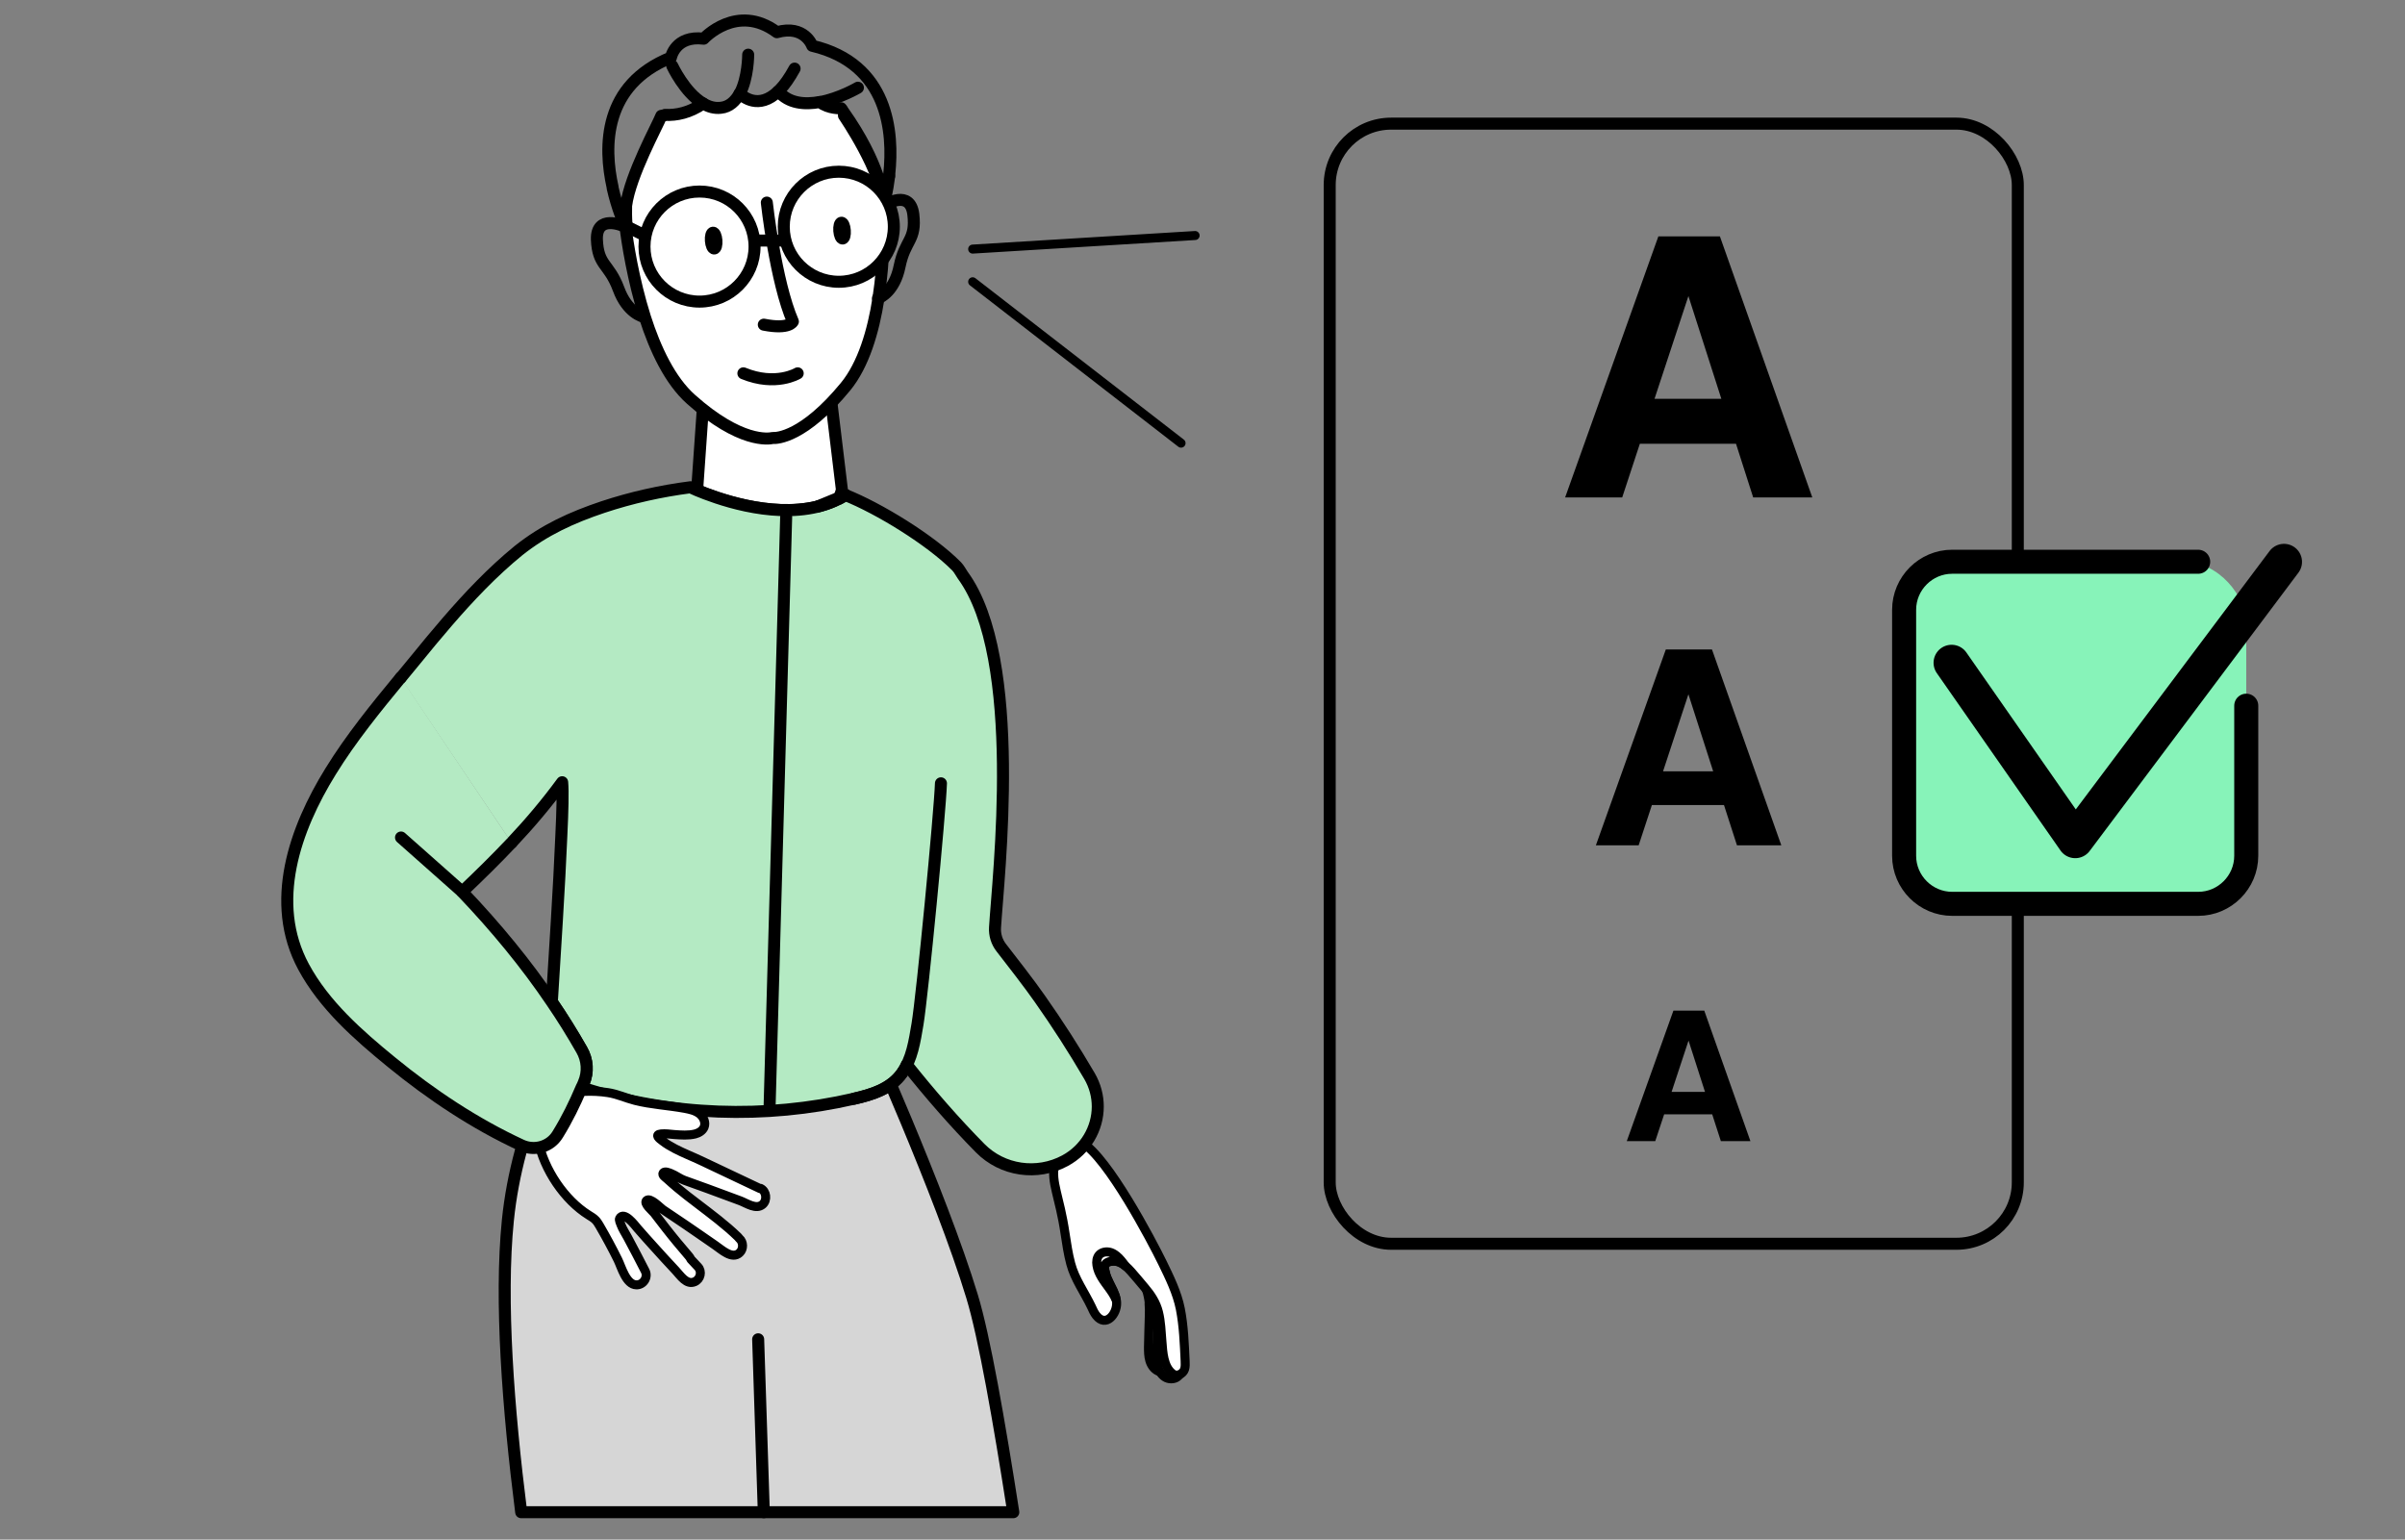 <?xml version="1.0" encoding="UTF-8"?>
<svg id="Calque_1" data-name="Calque 1" xmlns="http://www.w3.org/2000/svg" viewBox="0 0 200.13 128.13">
  <rect x="0" y="0" width="200.13" height="128.13" fill="#808080" stroke="none"/>
  <defs>
    <style>
      .cls-1 {
        fill: #d6d6d6;
      }

      .cls-1, .cls-2, .cls-3, .cls-4, .cls-5, .cls-6, .cls-7, .cls-8, .cls-9, .cls-10 {
        stroke: #000;
      }

      .cls-1, .cls-2, .cls-3, .cls-4, .cls-5, .cls-6, .cls-11, .cls-9, .cls-10 {
        stroke-linecap: round;
        stroke-linejoin: round;
      }

      .cls-2 {
        fill: #b4eac3;
      }

      .cls-3, .cls-7, .cls-9 {
        fill: #fff;
      }

      .cls-4, .cls-6, .cls-11, .cls-8, .cls-10 {
        fill: none;
      }

      .cls-5, .cls-9 {
        stroke-width: .75px;
      }

      .cls-12 {
        fill: #87f3b9;
      }

      .cls-6 {
        stroke-width: 2px;
      }

      .cls-7, .cls-8 {
        stroke-miterlimit: 10;
      }

      .cls-11 {
        stroke: #fff;
        stroke-width: 8px;
      }

      .cls-10 {
        stroke-width: 3px;
      }
    </style>
  </defs>
  <rect class="cls-8" x="110.65" y="10.29" width="57.26" height="93.22" rx="5.11" ry="5.11"/>
  <path class="cls-1" d="m84.32,125.85h-40.95c-1.08-8.54-1.78-17.63-1.11-24.27.81-8.01,4.37-14.56,6.83-18.93,1.54,1.29,4.12,2.35,6.04,2.83,3.18.79,4.48.91,7.67.79.5-.05,1.03-.09,1.48-.13,4.62-.52,7.59-1.05,7.59-1.05,0,0,6.43,14.26,9.02,22.8,1.02,3.34,2.27,10.5,3.43,17.96Z"/>
  <path class="cls-3" d="m69.39,41.7c-.45.2-.93.35-1.4.47-3.95.94-8.45-.74-9.98-1.38l.47-6.71.05-.76,10.38-2,.27,2.15.88,7.3c-.05.13-.08.29-.13.4-.03.08-.05.17-.08.24-.02.03-.02.07-.03.1h-.02l-.4.19Z"/>
  <g>
    <path class="cls-9" d="m95.62,108.49c.03.33.03.65.02.98-.02.88-.06,1.75-.07,2.63,0,.38,0,.76.11,1.13s.34.71.68.87.8.11,1.04-.18c.21-.26.21-.63.2-.96-.01-.44-.03-.88-.04-1.31-.02-.59-.04-1.18-.09-1.77-.1-1.2-.33-2.44-1.07-3.38-.24-.3-1.37-1.06-1.37-.2,0,.33.27.71.37,1.02.12.38.2.77.24,1.17Z"/>
    <path class="cls-9" d="m96.31,109.05c.03.33.03.65.02.98-.02.88-.06,1.75-.07,2.63,0,.38,0,.76.11,1.13s.34.71.68.87.8.11,1.04-.18c.21-.26.21-.63.2-.96-.01-.44-.03-.88-.04-1.31-.02-.59-.04-1.18-.09-1.77-.1-1.2-.33-2.44-1.07-3.38-.24-.3-1.37-1.06-1.37-.2,0,.33.27.71.37,1.02.12.38.2.77.24,1.17Z"/>
    <path class="cls-9" d="m87.72,96.96c.1-.5,1.63-.89,2.32-1.87,2.16,1.26,5.79,8.16,6.68,9.98.6,1.23,1.23,2.51,1.5,3.86.28,1.44.33,2.89.4,4.35.01.23.02.46-.05.68-.13.39-.64.64-.99.37-.77-.58-.82-1.79-.89-2.67-.07-.82-.09-1.66-.29-2.46-.2-.79-.62-1.43-1.14-2.04-.38-.44-.74-.9-1.13-1.33-.15-.17-.31-.33-.48-.48-.23-.2-.49-.35-.79-.39-.25-.03-.64,0-.83.19-.21.21-.1.53-.04.77.06.29.19.57.32.83.22.46.5.92.58,1.42.02.08.03.17.03.26.03.94-.9,2.07-1.7,1.05-.17-.22-.29-.48-.4-.73-.57-1.2-1.38-2.29-1.72-3.58-.22-.82-.34-1.66-.47-2.5-.47-3.17-1.18-4.24-.88-5.72Z"/>
    <path class="cls-9" d="m93.64,105.35c-.11-.16-.23-.32-.36-.47-.23-.27-.5-.52-.84-.64-.33-.11-.75-.06-.98.21-.19.22-.23.55-.18.85.11.72.59,1.32,1.02,1.91.22.3.43.62.58.97-.09-.51-.36-.96-.58-1.42-.13-.27-.25-.54-.32-.83-.05-.25-.16-.57.04-.77.19-.19.58-.23.83-.19.3.04.56.2.79.39Z"/>
  </g>
  <path class="cls-4" d="m62.26,4.55s0,1.94-.7,3.24h-.02"/>
  <path class="cls-4" d="m58.51,8.61c-1.53-.89-2.57-3.13-2.57-3.13"/>
  <path class="cls-4" d="m53.66,26.39h-.02c-.18-.04-1.44-.36-2.17-2.35-.8-2.14-1.71-1.89-1.8-4.11-.06-2.09,2.11-1.19,2.35-1.06"/>
  <path class="cls-4" d="m71.39,7.3s-1.5.89-3.17,1.2"/>
  <path class="cls-3" d="m55.34,9.56c.95.05,2.06-.18,3.17-.95.46.28.95.42,1.47.36.73-.07,1.22-.57,1.57-1.18.02.02.04.03.05.03.21.2,1.53,1.36,3.17-.23.85,1.03,2.2,1.13,3.45.9.75.58,1.77.52,1.77.52.06.08.14.18.18.27,3.07,4.33,3.36,7.26,3.39,7.58.19-.77.32-1.5.43-2.2-.16,1.3-.41,2.23-.46,2.43v.02s-.01.04-.01.04h.02c.04,1.23.06,4.4-.44,7.68-.42,2.73-1.25,5.54-2.74,7.35-3.46,4.21-5.71,4.3-6.05,4.27-.35.08-2.71.44-6.8-3.21-1.76-1.56-3-4.21-3.84-6.84-1-3.16-1.47-6.3-1.62-7.52h.02c-.03-.14-.04-.28-.03-.44.04.12.09.19.09.19-.04-.51-.04-1.02-.03-1.51.33-2.54,2.66-6.76,2.93-7.48l.34-.06Z"/>
  <path class="cls-4" d="m52.07,17.11c-.07.48-.09.92-.06,1.33"/>
  <path class="cls-4" d="m52.04,18.87s0-.02-.02-.03v-.02c-.11-.24-.66-1.48-1.04-3.18v-.05c-.76-3.39-.79-8.52,4.85-10.8,0,0,.35-1.86,2.73-1.57,0,0,2.76-3.01,6.09-.54,2.31-.65,2.94,1.13,2.94,1.13,6.37,1.5,6.78,7.24,6.41,10.67-.01.07-.03.13-.02.18"/>
  <path class="cls-4" d="m70.23,9.62s3.28,4.77,3.28,7.51"/>
  <path class="cls-4" d="m51.97,18.35v.02c0,.05.02.21.05.45v.02s0,.04,0,.04"/>
  <path class="cls-4" d="m73.52,17.14v-.04"/>
  <path class="cls-4" d="m73.5,16.61s.01.18.02.47"/>
  <path class="cls-4" d="m73.06,24.82h.02c.17-.07,1.36-.58,1.78-2.66.46-2.24,1.4-2.13,1.14-4.33-.27-2.08-2.27-.85-2.48-.69"/>
  <path class="cls-4" d="m66.12,5.71c-.42.77-.83,1.35-1.22,1.75-.05.06-.08.11-.13.13"/>
  <path class="cls-4" d="m61.6,7.83l-.04-.03"/>
  <path class="cls-3" d="m63.81,16.86s.73,6.59,2.17,9.9c0,0-.28.68-2.42.26"/>
  <ellipse class="cls-3" cx="59.39" cy="20.02" rx=".23" ry=".66" transform="translate(-1.37 4.64) rotate(-4.42)"/>
  <line class="cls-3" x1="63.56" y1="125.85" x2="63.09" y2="111.46"/>
  <path class="cls-2" d="m42.57,70.13c1.51-1.6,2.93-3.28,4.21-5.03.07.76.03,2.39-.07,4.46-.17,4.16-.56,10.06-.79,13.82.89,1.3,1.72,2.64,2.49,3.99.49.84.56,1.87.17,2.76-.05.12-.1.25-.17.37.07.03.12.05.19.07,7.22,2.31,15.08,2.57,22.46.87,1.5-.34,3.06-.82,3.99-2.12.15-.22.3-.45.4-.71,1.92,2.41,3.95,4.75,6.12,6.95,1.85,1.87,4.73,2.29,7.05,1.04,1.73-.93,2.73-2.69,2.73-4.51,0-.86-.22-1.73-.69-2.54-1.3-2.22-2.64-4.31-4.14-6.44-.82-1.18-2.36-3.16-3.2-4.24-.37-.47-.56-1.08-.52-1.68.25-4.16,2.4-22.38-2.68-29.31-.17-.24-.3-.52-.51-.74-2.17-2.2-6.51-4.85-9.26-5.94-.18.12-.37.22-.55.32h-.02l-.4.19c-.45.2-.93.35-1.4.47-3.95.94-8.45-.74-9.98-1.38-.35-.15-.54-.25-.54-.25-2.47.32-4.91.86-7.29,1.65-2.59.87-4.86,1.9-7.02,3.62-2.17,1.77-4.11,3.82-5.94,5.94-.89,1.03-1.75,2.07-2.61,3.13-.42.5-.84,1.01-1.26,1.53"/>
  <path class="cls-3" d="m70.37,41.19c-.18.12-.37.22-.55.32h-.02c-.13.07-.27.13-.4.19-.45.2-.93.35-1.4.47l1.48-.61.37-.15.52-.22Z"/>
  <path class="cls-4" d="m78.3,65.19c-.08,2.41-1.55,17.65-1.95,20.04-.24,1.4-.45,2.91-1.3,4.09-.93,1.3-2.49,1.78-3.99,2.12"/>
  <path class="cls-9" d="m63.25,98.92s-4.9-2.32-4.9-2.32c-.72-.34-1.47-.63-2.18-1-.36-.19-.71-.39-1.03-.64-.3-.22-.69-.53-.14-.59.36-.04.75.02,1.11.05.56.04,1.18.09,1.74-.05.31-.08.62-.27.74-.56.16-.39-.04-.84-.37-1.11-.01,0-.02-.02-.04-.03-.35-.26-.79-.35-1.21-.43-1.37-.25-2.79-.32-4.13-.66-.78-.2-1.46-.53-2.26-.65-.65-.1-1.31-.13-1.97-.1l-.88-.98s.04-.07.04-.07c-.27-.31-.54-.62-.82-.93-1.11,1.75-2.23,3.5-3.34,5.24.7.54,1.14.87,1.15.85,0,0,0-.01.02-.03.48,2.44,2.21,4.97,4.2,6.21.2.13.41.24.58.42.13.13.22.29.32.45.55.94,1.06,1.89,1.54,2.86.3.61.68,2.06,1.53,2.08.59.02,1-.63.74-1.15-.48-.94-.97-1.88-1.47-2.81-.19-.35-.41-.68-.55-1.05-.04-.12-.18-.39-.11-.52.36-.65,1.27.57,1.49.83.43.49.86.98,1.3,1.46.62.69,1.24,1.37,1.87,2.04.4.42.9,1.24,1.59.94.48-.21.63-.86.27-1.24-.2-.21-.4-.42-.6-.64-.03-.08-.08-.16-.14-.23-.67-.78-1.33-1.57-1.96-2.38-.32-.41-.63-.81-.94-1.22-.13-.17-.91-.8-.64-1.05.31-.29,1.16.62,1.37.76.62.42,1.25.84,1.87,1.26.84.56,1.65,1.15,2.48,1.71.52.35,1.4,1.21,2.03.62.33-.31.32-.9-.03-1.19-.03-.04-.07-.09-.11-.13-1.05-1.02-2.23-1.89-3.39-2.78-.57-.43-1.14-.87-1.69-1.33-.28-.24-.56-.48-.83-.73-.11-.1-.45-.31-.31-.49.13-.17.52,0,.66.06.38.15.73.43,1.1.56.65.23,1.3.47,1.94.7.9.33,1.8.67,2.7,1,.54.2,1.34.78,1.88.3.39-.35.31-1.1-.18-1.33Z"/>
  <path class="cls-2" d="m42.57,70.13c-1.33,1.41-2.71,2.76-4.11,4.09,2.84,2.98,5.33,6.01,7.45,9.15.89,1.3,1.72,2.64,2.49,3.99.49.84.56,1.87.17,2.76-.05.12-.1.25-.17.37-.57,1.35-1.21,2.66-1.99,3.92-.62,1.03-1.92,1.41-3.01.91-3.89-1.8-7.52-4.22-10.82-6.92-2.78-2.27-5.6-4.75-7.32-7.94-2.88-5.35-.72-11.46,2.25-16.26,1.7-2.76,3.77-5.3,5.84-7.81"/>
  <line class="cls-4" x1="38.47" y1="74.22" x2="33.37" y2="69.7"/>
  <line class="cls-1" x1="65.42" y1="43.02" x2="64.04" y2="92.12"/>
  <circle class="cls-8" cx="58.21" cy="20.52" r="4.58"/>
  <circle class="cls-7" cx="69.8" cy="18.87" r="4.58"/>
  <ellipse class="cls-3" cx="70.07" cy="19.19" rx=".23" ry=".66" transform="translate(-1.27 5.46) rotate(-4.42)"/>
  <line class="cls-8" x1="62.79" y1="20.02" x2="65.45" y2="20.02"/>
  <line class="cls-8" x1="53.66" y1="19.6" x2="51.67" y2="18.61"/>
  <line class="cls-5" x1="80.94" y1="20.73" x2="99.45" y2="19.6"/>
  <line class="cls-5" x1="80.94" y1="23.45" x2="98.28" y2="36.88"/>
  <path d="m137.98,19.67h5.14l7.69,21.73h-4.92l-1.43-4.47h-8l-1.47,4.47h-4.75l7.76-21.73Zm-.3,13.52h5.56l-2.74-8.55-2.82,8.55Z"/>
  <path d="m138.61,54.05h3.85l5.77,16.3h-3.69l-1.08-3.35h-6l-1.1,3.35h-3.56l5.82-16.3Zm-.22,10.14h4.17l-2.06-6.41-2.11,6.41Z"/>
  <path d="m139.25,84.11h2.57l3.84,10.86h-2.46l-.72-2.23h-4l-.74,2.23h-2.37l3.88-10.86Zm-.15,6.76h2.78l-1.37-4.27-1.41,4.27Z"/>
  <path class="cls-4" d="m66.38,31.07s-1.82,1.11-4.52,0"/>
  <g>
    <rect class="cls-12" x="158.46" y="46.76" width="28.46" height="28.46" rx="5.15" ry="5.15"/>
    <path class="cls-6" d="m186.92,58.73v12.49c0,2.2-1.8,4-4,4h-20.47c-2.2,0-4-1.8-4-4v-20.47c0-2.2,1.8-4,4-4h20.47"/>
    <polyline class="cls-10" points="162.4 55.16 172.69 69.92 190.06 46.76"/>
  </g>
  <rect class="cls-11" x="-1789.16" y="-2748.39" width="6467.34" height="6437.3"/>
</svg>